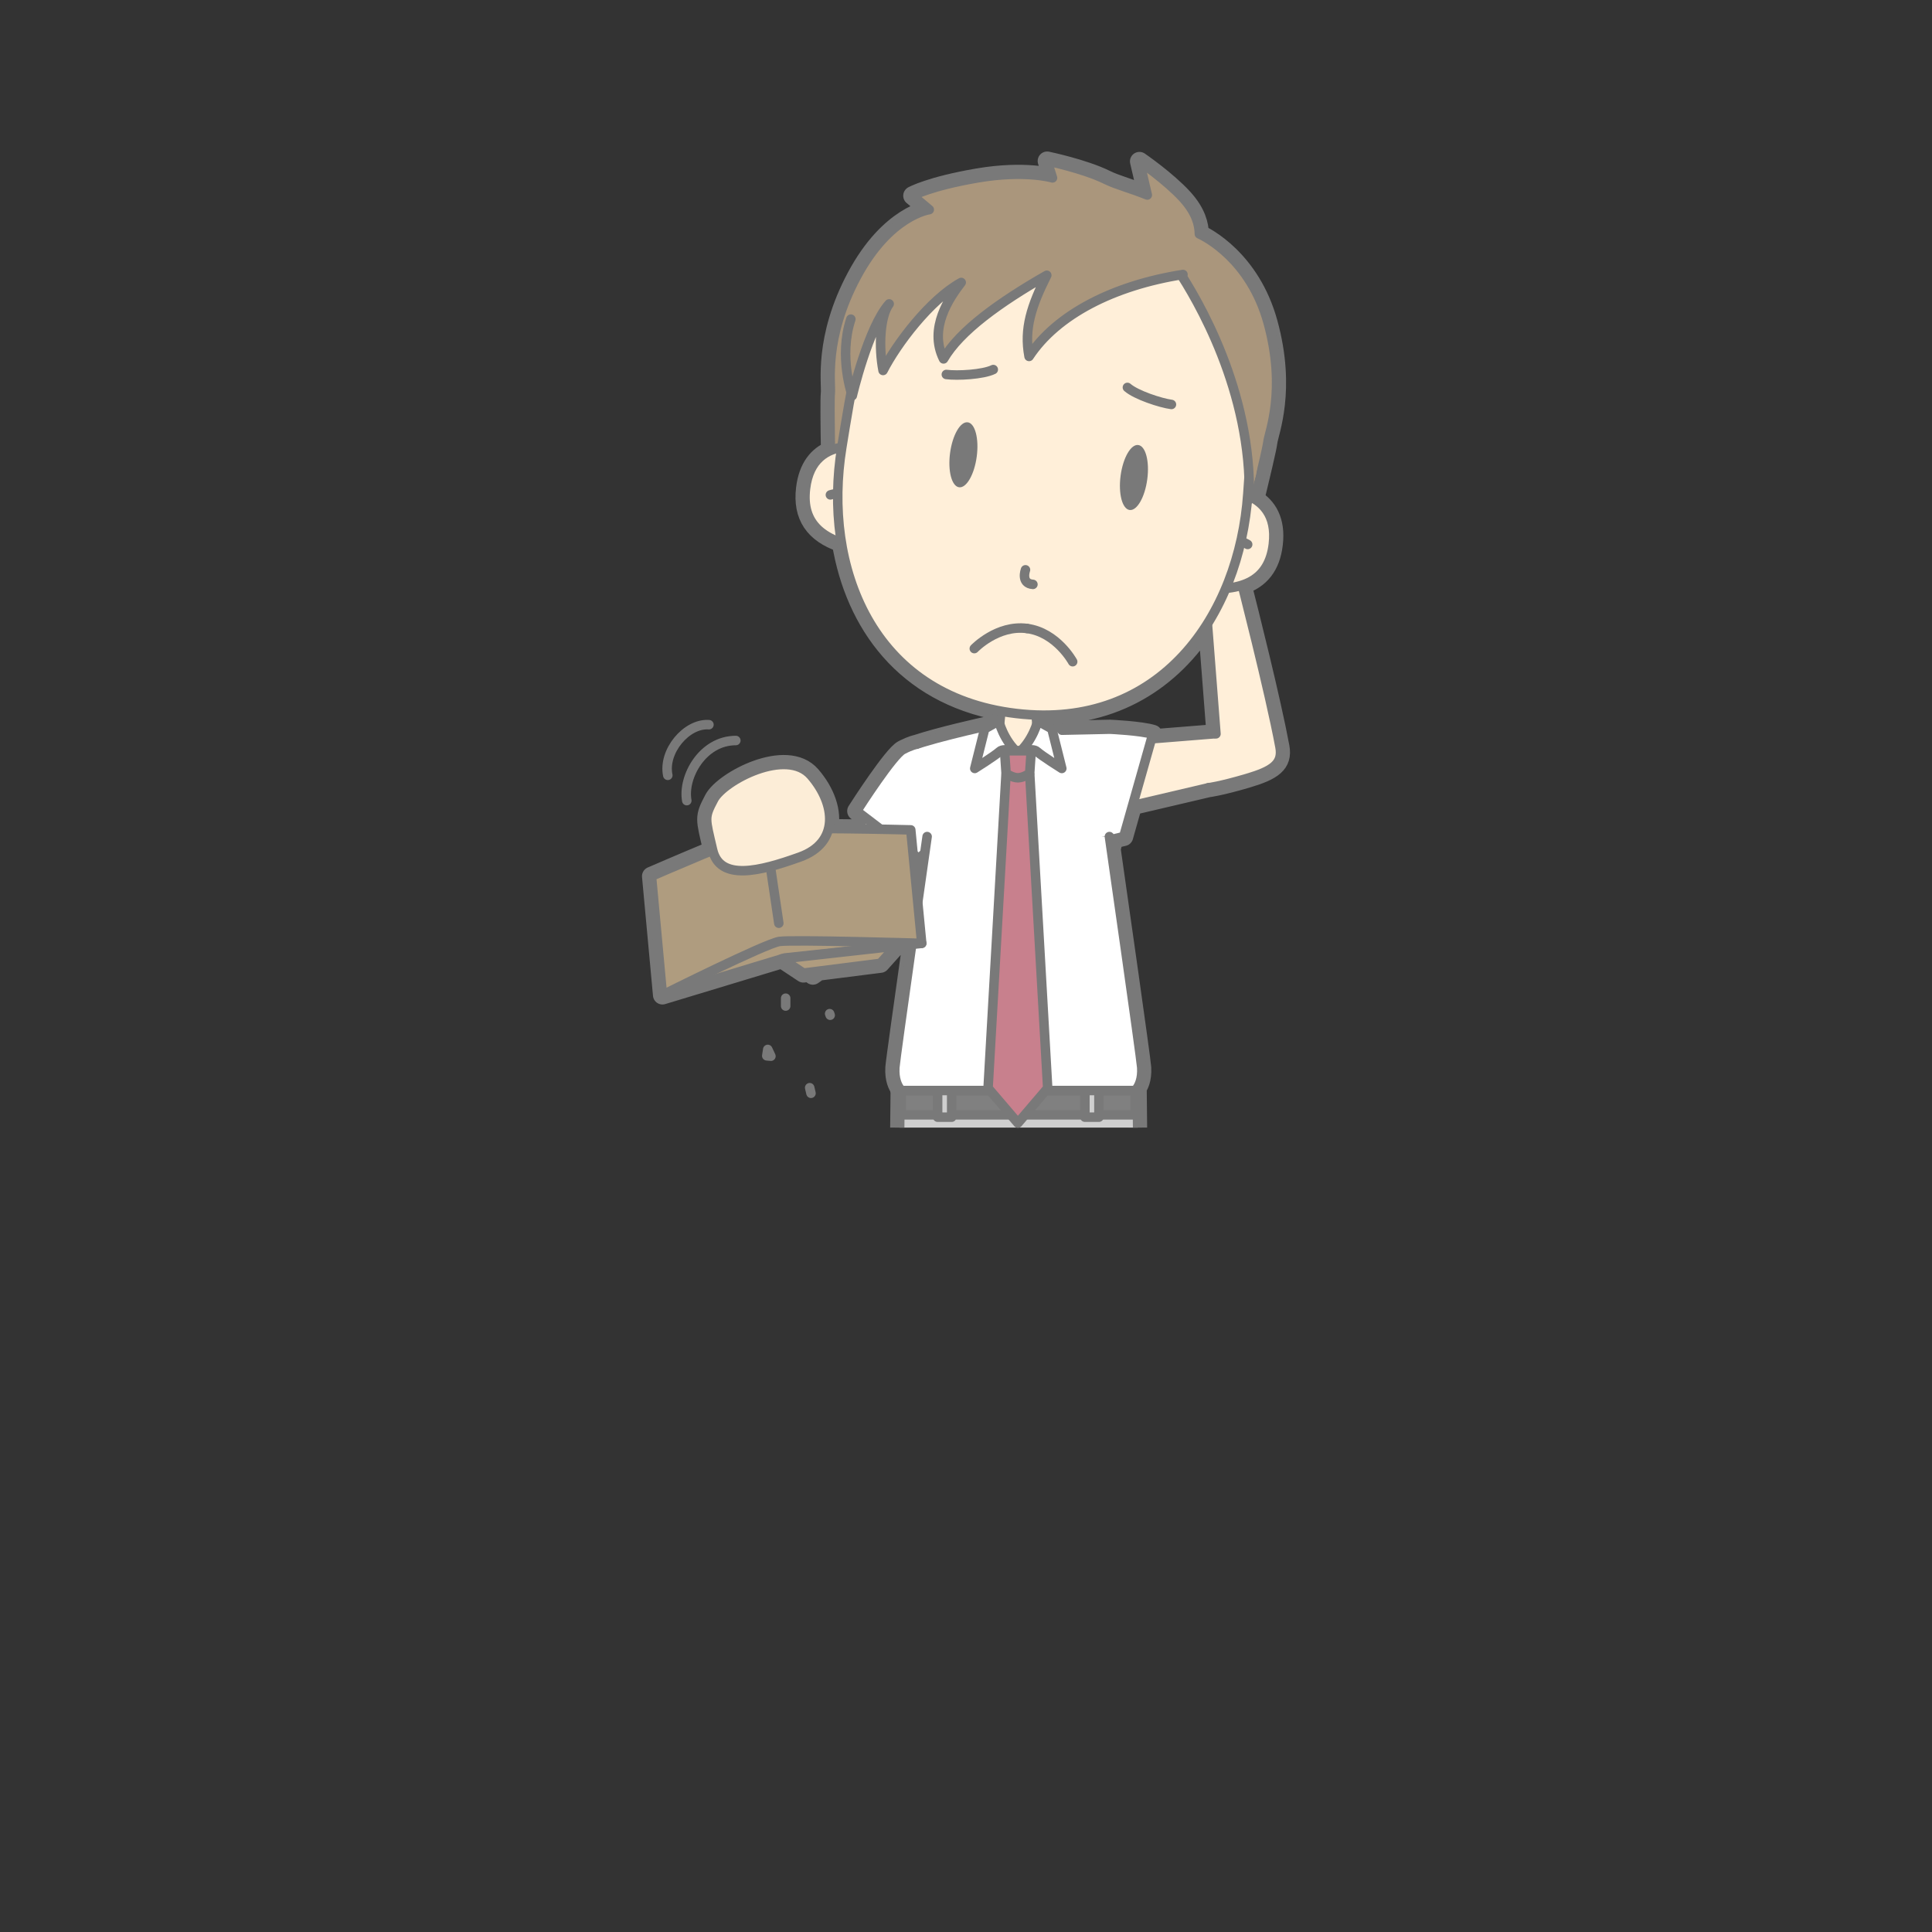 <svg:svg xmlns:svg="http://www.w3.org/2000/svg" height="814.046" version="1.1" viewBox="-268.176 -55.156 814.046 814.046" width="814.046" x="0" y="0">
  <svg:rect x="-268.176" y="-55.156" width="814.046" height="814.046" fill="#333333" stroke="none"/>
  <svg:defs>
    <svg:clipPath id="Clip_1">
      <svg:path d="M0,419.953 L276.5,419.953 L276.5,-0 L0,-0 z" />
    </svg:clipPath>
  </svg:defs>
  <svg:g id="&#12524;&#12452;&#12516;&#12540;_1">
    <svg:g clip-path="url(#Clip_1)">
      <svg:path d="M199.48,252.081 L182.169,252.451 C177.449,251.338 174.077,250.605 174.077,250.605 L172.651,250.605 L169.086,248.62 C169.086,248.62 168.973,249.091 168.719,249.876 L168.364,246.111 C201.605,247.307 225.776,231.218 240.567,207.667 L244.159,253.967 C236.616,254.573 226.323,255.399 216.989,256.141 L217.529,254.235 C212.531,252.671 199.48,252.081 199.48,252.081 M116.717,306.344 L117.416,305.377 L118.997,306.583 L121.474,304.292 C120.757,309.304 119.711,316.631 118.522,324.992 z M71.544,347.701 L61.288,348.848 L62.499,348.481 L71.481,347.521 z M271.146,259.581 C267.48,239.794 257.966,202.082 255.229,191.341 C262.93,188.812 267.264,183.217 268.341,174.145 C269.544,164.01 265.652,158.349 260.566,155.188 C262.812,145.98 265.794,133.509 266.066,131.058 C266.507,127.082 274.02,109.304 266.128,80.756 C258.734,54.015 239.569,44.504 237.173,43.407 C237.145,39.693 235.941,34.454 230.417,28.379 C223.527,20.799 211.927,12.847 211.927,12.847 L215.237,27.014 C208.569,24.309 202.172,22.645 197.829,20.502 C188.391,15.845 173.044,12.681 173.044,12.681 L175.299,19.8 C175.299,19.8 163.742,16.373 143.74,19.801 C123.728,23.23 116.396,27.312 116.396,27.312 L123.371,33.178 C123.371,33.178 106.631,35.342 92.657,61.457 C78.684,87.572 82.104,106.566 81.663,110.542 C81.395,112.942 81.549,125.287 81.712,134.697 C76.654,136.875 72.319,141.507 71.223,150.736 C69.856,162.25 74.846,169.578 86.344,173.52 C91.963,207.658 113.161,237.122 153.544,244.481 L153.033,249.873 C152.78,249.09 152.668,248.62 152.668,248.62 L149.102,250.605 L148.006,250.605 C147.993,250.633 147.983,250.659 147.969,250.686 C145.262,251.281 128.032,255.113 117.979,258.436 C117.944,258.442 116.041,258.808 112.941,260.356 C112.678,260.48 112.435,260.604 112.214,260.723 C108.019,262.947 94.278,284.219 92.783,286.581 L96.038,289.064 L93.176,294.079 C89.204,294.021 85.03,293.972 80.943,293.943 C82.666,286.928 79.575,278.531 73.579,271.597 C63.234,259.622 36.716,273.708 32.568,281.579 C28.416,289.457 28.933,289.395 32.084,302.96 C32.094,303.006 32.109,303.047 32.12,303.092 C19.461,308.34 6.324,314.041 6.324,314.041 L10.947,364.086 L61.284,348.849 L70.351,354.851 L73.862,354.406 L74.326,355.745 L76.704,354.047 L102.785,350.745 L109.293,343.481 L88.193,345.84 L88.326,345.745 L88.344,345.72 L115.998,342.764 C112.544,367.153 108.973,392.651 108.855,394.681 C108.571,399.579 110.047,402.341 110.959,403.561 L110.91,404.328 L111.061,404.328 L110.74,434.485 L115.213,570.336 C115.168,598.727 118.488,663.103 118.488,663.103 L121.709,668.364 L117.857,679.081 L126.825,679.13 C124.333,680.014 122.077,681.205 120.36,682.817 C113.719,689.054 117.814,691.053 117.814,691.053 L149.661,691.053 L149.661,679.254 L151.644,679.265 L159.628,471.048 L161.033,469.492 L162.438,471.048 L170.422,679.265 L172.405,679.254 L172.405,691.053 L204.253,691.053 C204.253,691.053 208.347,689.054 201.707,682.817 C199.99,681.205 197.735,680.014 195.242,679.13 L204.209,679.081 L200.358,668.364 L203.577,663.103 C203.577,663.103 206.899,598.727 206.854,570.336 L211.326,434.485 L211.004,404.328 L210.843,404.328 L210.794,403.561 C211.708,402.341 213.183,399.579 212.898,394.681 C212.7,391.274 202.768,321.75 199.989,302.331 L200.097,302.331 L201.069,298.332 L205.305,297.331 L209.012,284.264 L240.96,276.773 C240.991,276.77 245.895,276.187 257.156,272.867 C267.992,269.672 272.466,266.713 271.146,259.581" fill="#797979" />
      <svg:path d="M199.48,252.081 L182.169,252.451 C177.449,251.338 174.077,250.605 174.077,250.605 L172.651,250.605 L169.086,248.62 C169.086,248.62 168.973,249.091 168.719,249.876 L168.364,246.111 C201.605,247.307 225.776,231.218 240.567,207.667 L244.159,253.967 C236.616,254.573 226.323,255.399 216.989,256.141 L217.529,254.235 C212.531,252.671 199.48,252.081 199.48,252.081 z M116.717,306.344 L117.416,305.377 L118.997,306.583 L121.474,304.292 C120.757,309.304 119.711,316.631 118.522,324.992 L116.717,306.344 z M71.544,347.701 L61.288,348.848 L62.499,348.481 L71.481,347.521 L71.544,347.701 z M271.146,259.581 C267.48,239.794 257.966,202.082 255.229,191.341 C262.93,188.812 267.264,183.217 268.341,174.145 C269.544,164.01 265.652,158.349 260.566,155.188 C262.812,145.98 265.794,133.509 266.066,131.058 C266.507,127.082 274.02,109.304 266.128,80.756 C258.734,54.015 239.569,44.504 237.173,43.407 C237.145,39.693 235.941,34.454 230.417,28.379 C223.527,20.799 211.927,12.847 211.927,12.847 L215.237,27.014 C208.569,24.309 202.172,22.645 197.829,20.502 C188.391,15.845 173.044,12.681 173.044,12.681 L175.299,19.8 C175.299,19.8 163.742,16.373 143.74,19.801 C123.728,23.23 116.396,27.312 116.396,27.312 L123.371,33.178 C123.371,33.178 106.631,35.342 92.657,61.457 C78.684,87.572 82.104,106.566 81.663,110.542 C81.395,112.942 81.549,125.287 81.712,134.697 C76.654,136.875 72.319,141.507 71.223,150.736 C69.856,162.25 74.846,169.578 86.344,173.52 C91.963,207.658 113.161,237.122 153.544,244.481 L153.033,249.873 C152.78,249.09 152.668,248.62 152.668,248.62 L149.102,250.605 L148.006,250.605 C147.993,250.633 147.983,250.659 147.969,250.686 C145.262,251.281 128.032,255.113 117.979,258.436 C117.944,258.442 116.041,258.808 112.941,260.356 C112.678,260.48 112.435,260.604 112.214,260.723 C108.019,262.947 94.278,284.219 92.783,286.581 L96.038,289.064 L93.176,294.079 C89.204,294.021 85.03,293.972 80.943,293.943 C82.666,286.928 79.575,278.531 73.579,271.597 C63.234,259.622 36.716,273.708 32.568,281.579 C28.416,289.457 28.933,289.395 32.084,302.96 C32.094,303.006 32.109,303.047 32.12,303.092 C19.461,308.34 6.324,314.041 6.324,314.041 L10.947,364.086 L61.284,348.849 L70.351,354.851 L73.862,354.406 L74.326,355.745 L76.704,354.047 L102.785,350.745 L109.293,343.481 L88.193,345.84 L88.326,345.745 L88.344,345.72 L115.998,342.764 C112.544,367.153 108.973,392.651 108.855,394.681 C108.571,399.579 110.047,402.341 110.959,403.561 L110.91,404.328 L111.061,404.328 L110.74,434.485 L115.213,570.336 C115.168,598.727 118.488,663.103 118.488,663.103 L121.709,668.364 L117.857,679.081 L126.825,679.13 C124.333,680.014 122.077,681.205 120.36,682.817 C113.719,689.054 117.814,691.053 117.814,691.053 L149.661,691.053 L149.661,679.254 L151.644,679.265 L159.628,471.048 L161.033,469.492 L162.438,471.048 L170.422,679.265 L172.405,679.254 L172.405,691.053 L204.253,691.053 C204.253,691.053 208.347,689.054 201.707,682.817 C199.99,681.205 197.735,680.014 195.242,679.13 L204.209,679.081 L200.358,668.364 L203.577,663.103 C203.577,663.103 206.899,598.727 206.854,570.336 L211.326,434.485 L211.004,404.328 L210.843,404.328 L210.794,403.561 C211.708,402.341 213.183,399.579 212.898,394.681 C212.7,391.274 202.768,321.75 199.989,302.331 L200.097,302.331 L201.069,298.332 L205.305,297.331 L209.012,284.264 L240.96,276.773 C240.991,276.77 245.895,276.187 257.156,272.867 C267.992,269.672 272.466,266.713 271.146,259.581 z" fill-opacity="0" stroke="#797979" stroke-linecap="round" stroke-linejoin="round" stroke-width="8" />
      <svg:path d="M206.854,570.336 L211.326,434.485 L211.003,404.328 L111.061,404.328 L110.74,434.485 L115.213,570.336 C115.167,598.727 118.487,663.104 118.487,663.104 L121.708,668.364 L117.856,679.081 L151.643,679.265 L159.628,471.048 L161.033,469.492 L162.438,471.048 L170.421,679.265 L204.208,679.081 L200.357,668.364 L203.577,663.104 C203.577,663.104 206.898,598.727 206.854,570.336" fill="#CFCFCF" />
      <svg:path d="M206.854,570.336 L211.326,434.485 L211.003,404.328 L111.061,404.328 L110.74,434.485 L115.213,570.336 C115.167,598.727 118.487,663.104 118.487,663.104 L121.708,668.364 L117.856,679.081 L151.643,679.265 L159.628,471.048 L161.033,469.492 L162.438,471.048 L170.421,679.265 L204.208,679.081 L200.357,668.364 L203.577,663.104 C203.577,663.104 206.898,598.727 206.854,570.336 z" fill-opacity="0" stroke="#797979" stroke-linecap="round" stroke-linejoin="round" stroke-width="4" />
      <svg:path d="M266.127,80.756 C258.734,54.015 239.568,44.504 237.173,43.407 C237.144,39.693 235.94,34.454 230.416,28.379 C223.526,20.799 211.927,12.847 211.927,12.847 L215.236,27.014 C208.568,24.309 202.172,22.646 197.828,20.502 C188.391,15.845 173.043,12.681 173.043,12.681 L175.299,19.8 C175.299,19.8 163.741,16.373 143.739,19.801 C123.727,23.231 116.395,27.313 116.395,27.313 L123.37,33.178 C123.37,33.178 106.631,35.342 92.656,61.457 C78.684,87.572 82.103,106.567 81.662,110.542 C81.22,114.518 81.931,145.788 81.931,145.788 L168.111,172.49 L258.055,165.382 C258.055,165.382 265.623,135.033 266.065,131.058 C266.507,127.082 274.019,109.304 266.127,80.756" fill="#AA967C" />
      <svg:path d="M266.127,80.756 C258.734,54.015 239.568,44.504 237.173,43.407 C237.144,39.693 235.94,34.454 230.416,28.379 C223.526,20.799 211.927,12.847 211.927,12.847 L215.236,27.014 C208.568,24.309 202.172,22.646 197.828,20.502 C188.391,15.845 173.043,12.681 173.043,12.681 L175.299,19.8 C175.299,19.8 163.741,16.373 143.739,19.801 C123.727,23.231 116.395,27.313 116.395,27.313 L123.37,33.178 C123.37,33.178 106.631,35.342 92.656,61.457 C78.684,87.572 82.103,106.567 81.662,110.542 C81.22,114.518 81.931,145.788 81.931,145.788 L168.111,172.49 L258.055,165.382 C258.055,165.382 265.623,135.033 266.065,131.058 C266.507,127.082 274.019,109.304 266.127,80.756 z" fill-opacity="0" stroke="#797979" stroke-linecap="round" stroke-linejoin="round" stroke-width="4" />
      <svg:path d="M210.2,260.723 C203.206,256.929 174.077,250.606 174.077,250.606 L148.338,250.606 C148.338,250.606 119.207,256.929 112.214,260.723 L122.316,302.331 L200.097,302.331 z" fill="#FFFFFF" />
      <svg:path d="M210.2,260.723 C203.206,256.929 174.077,250.606 174.077,250.606 L148.338,250.606 C148.338,250.606 119.207,256.929 112.214,260.723 L122.316,302.331 L200.097,302.331 L210.2,260.723 z" fill-opacity="0" stroke="#797979" stroke-linecap="round" stroke-linejoin="round" stroke-width="4" />
      <svg:path d="M173.747,250.605 L168.788,250.605 L167.365,235.573 L160.876,231.353 L154.386,235.573 L152.963,250.605 L148.006,250.605 C144.155,258.106 155.768,261.192 155.768,261.192 L165.985,261.192 C165.985,261.192 177.598,258.106 173.747,250.605" fill="#FFEFD9" />
      <svg:path d="M173.747,250.605 L168.788,250.605 L167.365,235.573 L160.876,231.353 L154.386,235.573 L152.963,250.605 L148.006,250.605 C144.155,258.106 155.768,261.192 155.768,261.192 L165.985,261.192 C165.985,261.192 177.598,258.106 173.747,250.605 z" fill-opacity="0" stroke="#797979" stroke-linecap="round" stroke-linejoin="round" stroke-width="4" />
      <svg:path d="M112.214,260.723 L68.157,337.914 L74.325,355.745 L88.325,345.745 L120.992,300.411 z" fill="#FFEFD9" />
      <svg:path d="M112.214,260.723 L68.157,337.914 L74.325,355.745 L88.325,345.745 L120.992,300.411 L112.214,260.723 z" fill-opacity="0" stroke="#797979" stroke-linecap="round" stroke-linejoin="round" stroke-width="4" />
      <svg:g>
        <svg:path d="M117.985,258.434 C117.985,258.434 115.782,258.83 112.214,260.722 C108.018,262.947 94.277,284.218 92.782,286.58 L118.996,306.582 L125.934,300.165" fill="#FFFFFF" />
        <svg:path d="M117.985,258.434 C117.985,258.434 115.782,258.83 112.214,260.722 C108.018,262.947 94.277,284.218 92.782,286.58 L118.996,306.582 L125.934,300.165" fill-opacity="0" stroke="#797979" stroke-linecap="round" stroke-linejoin="round" stroke-width="4" />
      </svg:g>
      <svg:path d="M193.646,257.931 C195.146,257.931 255.146,253.081 255.146,253.081 L254.84,273.519 L194.146,287.749 z" fill="#FFEFD9" />
      <svg:path d="M193.646,257.931 C195.146,257.931 255.146,253.081 255.146,253.081 L254.84,273.519 L194.146,287.749 L193.646,257.931 z" fill-opacity="0" stroke="#797979" stroke-linecap="round" stroke-linejoin="round" stroke-width="4" />
      <svg:g>
        <svg:path d="M244.165,254.053 L239.395,192.58 L254.478,188.413 C254.478,188.413 266.844,236.352 271.145,259.581 C272.466,266.712 267.991,269.672 257.155,272.866 C245.858,276.198 240.956,276.773 240.956,276.773" fill="#FFEFD9" />
        <svg:path d="M244.165,254.053 L239.395,192.58 L254.478,188.413 C254.478,188.413 266.844,236.352 271.145,259.581 C272.466,266.712 267.991,269.672 257.155,272.866 C245.858,276.198 240.956,276.773 240.956,276.773" fill-opacity="0" stroke="#797979" stroke-linecap="round" stroke-linejoin="round" stroke-width="4" />
      </svg:g>
      <svg:g>
        <svg:path d="M179.258,252.514 L199.48,252.081 C199.48,252.081 212.531,252.671 217.529,254.236 L205.305,297.331 L193.306,300.166" fill="#FFFFFF" />
        <svg:path d="M179.258,252.514 L199.48,252.081 C199.48,252.081 212.531,252.671 217.529,254.236 L205.305,297.331 L193.306,300.166" fill-opacity="0" stroke="#797979" stroke-linecap="round" stroke-linejoin="round" stroke-width="4" />
      </svg:g>
      <svg:g>
        <svg:path d="M210.149,414.581 L111.602,414.581 L111.602,404.328 L210.149,404.328 z" fill="#808080" />
        <svg:path d="M210.149,414.581 L111.602,414.581 L111.602,404.328 L210.149,404.328 z" fill-opacity="0" stroke="#797979" stroke-linecap="round" stroke-linejoin="round" stroke-width="4" />
      </svg:g>
      <svg:g>
        <svg:path d="M132.81,415.562 L126.895,415.562 L126.895,401.312 L132.81,401.312 z" fill="#CFCFCF" />
        <svg:path d="M132.81,415.562 L126.895,415.562 L126.895,401.312 L132.81,401.312 z" fill-opacity="0" stroke="#797979" stroke-linecap="round" stroke-linejoin="round" stroke-width="4" />
      </svg:g>
      <svg:g>
        <svg:path d="M188.941,415.562 L194.857,415.562 L194.857,401.312 L188.941,401.312 z" fill="#CFCFCF" />
        <svg:path d="M188.941,415.562 L194.857,415.562 L194.857,401.312 L188.941,401.312 z" fill-opacity="0" stroke="#797979" stroke-linecap="round" stroke-linejoin="round" stroke-width="4" />
      </svg:g>
      <svg:g>
        <svg:path d="M122.47,297.331 C122.47,297.331 109.085,390.72 108.855,394.681 C108.571,399.579 110.047,402.341 110.958,403.561 L110.909,404.328 L210.843,404.328 L210.794,403.561 C211.707,402.341 213.183,399.579 212.898,394.681 C212.667,390.72 199.272,297.331 199.272,297.331" fill="#FFFFFF" />
        <svg:path d="M122.47,297.331 C122.47,297.331 109.085,390.72 108.855,394.681 C108.571,399.579 110.047,402.341 110.958,403.561 L110.909,404.328 L210.843,404.328 L210.794,403.561 C211.707,402.341 213.183,399.579 212.898,394.681 C212.667,390.72 199.272,297.331 199.272,297.331" fill-opacity="0" stroke="#797979" stroke-linecap="round" stroke-linejoin="round" stroke-width="4" />
      </svg:g>
      <svg:path d="M169.085,248.62 C169.085,248.62 167.163,256.766 160.876,262.222 C160.876,262.222 166.64,259.568 168.735,261.476 C170.831,263.385 179.215,268.633 179.215,268.633 L175.022,251.927 z" fill="#FFFFFF" />
      <svg:path d="M169.085,248.62 C169.085,248.62 167.163,256.766 160.876,262.222 C160.876,262.222 166.64,259.568 168.735,261.476 C170.831,263.385 179.215,268.633 179.215,268.633 L175.022,251.927 L169.085,248.62 z" fill-opacity="0" stroke="#797979" stroke-linecap="round" stroke-linejoin="round" stroke-width="4" />
      <svg:path d="M152.667,248.62 C152.667,248.62 154.59,256.766 160.876,262.222 C160.876,262.222 155.112,259.568 153.017,261.476 C150.922,263.385 142.537,268.633 142.537,268.633 L146.729,251.927 z" fill="#FFFFFF" />
      <svg:path d="M152.667,248.62 C152.667,248.62 154.59,256.766 160.876,262.222 C160.876,262.222 155.112,259.568 153.017,261.476 C150.922,263.385 142.537,268.633 142.537,268.633 L146.729,251.927 L152.667,248.62 z" fill-opacity="0" stroke="#797979" stroke-linecap="round" stroke-linejoin="round" stroke-width="4" />
      <svg:path d="M165.727,271.324 L160.71,270.965 L155.691,271.324 L148.148,403.331 L160.71,418.049 L173.271,403.331 z" fill="#C8808D" />
      <svg:path d="M165.727,271.324 L160.71,270.965 L155.691,271.324 L148.148,403.331 L160.71,418.049 L173.271,403.331 L165.727,271.324 z" fill-opacity="0" stroke="#797979" stroke-linecap="round" stroke-linejoin="round" stroke-width="4" />
      <svg:path d="M155.095,261.192 L155.736,270.692 C155.736,270.692 158.329,272.567 160.71,272.567 C163.09,272.567 165.685,270.692 165.685,270.692 L166.323,261.192 z" fill="#C8808D" />
      <svg:path d="M155.095,261.192 L155.736,270.692 C155.736,270.692 158.329,272.567 160.71,272.567 C163.09,272.567 165.685,270.692 165.685,270.692 L166.323,261.192 L155.095,261.192 z" fill-opacity="0" stroke="#797979" stroke-linecap="round" stroke-linejoin="round" stroke-width="4" />
      <svg:g>
        <svg:path d="M101.483,134.555 C101.483,134.555 74.223,125.468 71.222,150.736 C69.458,165.598 78.275,173.488 98.021,176.12" fill="#FFEFD9" />
        <svg:path d="M101.483,134.555 C101.483,134.555 74.223,125.468 71.222,150.736 C69.458,165.598 78.275,173.488 98.021,176.12" fill-opacity="0" stroke="#797979" stroke-linecap="round" stroke-linejoin="round" stroke-width="4" />
      </svg:g>
      <svg:g>
        <svg:path d="M81.71,153.367 C81.71,153.367 85.572,152.111 89.061,152.548" fill="#FFEFD9" />
        <svg:path d="M81.71,153.367 C81.71,153.367 85.572,152.111 89.061,152.548" fill-opacity="0" stroke="#797979" stroke-linecap="round" stroke-linejoin="round" stroke-width="4" />
      </svg:g>
      <svg:g>
        <svg:path d="M242.711,151.327 C242.711,151.327 271.342,148.879 268.342,174.144 C266.577,189.007 256.153,194.612 236.341,192.548" fill="#FFEFD9" />
        <svg:path d="M242.711,151.327 C242.711,151.327 271.342,148.879 268.342,174.144 C266.577,189.007 256.153,194.612 236.341,192.548" fill-opacity="0" stroke="#797979" stroke-linecap="round" stroke-linejoin="round" stroke-width="4" />
      </svg:g>
      <svg:g>
        <svg:path d="M257.529,174.247 C257.529,174.247 254.066,172.121 250.573,171.727" fill="#FFEFD9" />
        <svg:path d="M257.529,174.247 C257.529,174.247 254.066,172.121 250.573,171.727" fill-opacity="0" stroke="#797979" stroke-linecap="round" stroke-linejoin="round" stroke-width="4" />
      </svg:g>
      <svg:path d="M257.602,152.899 C254.074,204.088 220.956,252.705 159.924,245.457 C99.178,238.242 78.279,183.707 86.518,133.314 C94.547,84.225 99.853,35.458 183.68,45.413 C267.506,55.367 261.007,103.51 257.602,152.899" fill="#FFEFD9" />
      <svg:path d="M257.602,152.899 C254.074,204.088 220.956,252.705 159.924,245.457 C99.178,238.242 78.279,183.707 86.518,133.314 C94.547,84.225 99.853,35.458 183.68,45.413 C267.506,55.367 261.007,103.51 257.602,152.899 z" fill-opacity="0" stroke="#797979" stroke-linecap="round" stroke-linejoin="round" stroke-width="4" />
      <svg:path d="M225.754,55.135 C225.754,55.135 259.734,100.642 258.18,155.305 L261.012,145.076 C261.012,145.076 274.563,68.614 245.631,57.346 C216.699,46.078 225.754,55.135 225.754,55.135" fill="#AA967C" />
      <svg:path d="M228.23,58.712 C236.029,70.453 259.477,109.691 258.18,155.305" fill-opacity="0" stroke="#797979" stroke-linecap="round" stroke-linejoin="round" stroke-width="4" />
      <svg:path d="M230.27,60.5 C200.915,65.115 177.044,77.403 165.419,95.028 C163.202,83.378 166.421,73.689 172.883,60.823 C153.003,72.195 136.236,84.252 129.387,96.067 C122.947,83.108 131.93,70.186 136.827,63.855 C123.576,71.172 109.537,89.88 103.898,100.942 C101.992,91.045 102.59,78.126 106.476,72.888 C97.659,82.808 90.937,111.574 90.937,111.574 C90.937,111.574 85.03,95.321 90.332,79.31 C90.332,79.31 93.262,48.444 123.136,37.682 C138.074,32.3 161.758,29.674 183.215,30.689 C204.669,31.703 223.898,36.357 229.923,45.537 C241.971,63.895 230.27,60.5 230.27,60.5" fill="#AA967C" />
      <svg:path d="M230.271,60.5 C200.915,65.115 177.044,77.403 165.419,95.028 C163.202,83.378 166.422,73.689 172.883,60.823 C153.004,72.195 136.236,84.252 129.387,96.067 C122.947,83.108 131.93,70.186 136.827,63.855 C123.577,71.172 109.538,89.88 103.899,100.942 C101.992,91.045 102.591,78.126 106.476,72.888 C97.659,82.808 90.937,111.574 90.937,111.574 C90.937,111.574 85.03,95.321 90.333,79.31" fill-opacity="0" stroke="#797979" stroke-linecap="round" stroke-linejoin="round" stroke-width="4" />
      <svg:path d="M215.226,146.789 C214.219,154.349 210.887,160.142 207.784,159.729 C204.681,159.315 202.982,152.851 203.989,145.291 C204.997,137.731 208.328,131.938 211.43,132.351 C214.534,132.765 216.233,139.228 215.226,146.789" fill="#797979" />
      <svg:path d="M132.134,135.719 C131.127,143.28 132.826,149.742 135.93,150.157 C139.032,150.57 142.364,144.777 143.372,137.216 C144.379,129.657 142.68,123.193 139.577,122.78 C136.474,122.366 133.141,128.159 132.134,135.719" fill="#797979" />
      <svg:path d="M163.908,184.936 C163.908,184.936 161.794,190.707 167.043,191.072" fill-opacity="0" stroke="#797979" stroke-linecap="round" stroke-linejoin="round" stroke-width="4" />
      <svg:path d="M142.348,218.131 C142.348,218.131 152.012,207.985 164.568,209.657" fill-opacity="0" stroke="#797979" stroke-linecap="round" stroke-linejoin="round" stroke-width="4" />
      <svg:path d="M183.794,223.652 C183.794,223.652 177.123,211.33 164.567,209.657" fill-opacity="0" stroke="#797979" stroke-linecap="round" stroke-linejoin="round" stroke-width="4" />
      <svg:path d="M130.562,102.628 C135.187,103.244 146.023,102.67 150.34,100.555" fill-opacity="0" stroke="#797979" stroke-linecap="round" stroke-linejoin="round" stroke-width="4" />
      <svg:path d="M225.406,115.262 C220.781,114.646 210.471,111.256 206.859,108.083" fill-opacity="0" stroke="#797979" stroke-linecap="round" stroke-linejoin="round" stroke-width="4" />
      <svg:path d="M10.946,364.086 L62.498,348.482 L120.196,342.316 L60.272,331.664 z" fill="#AF9C7F" />
      <svg:path d="M10.946,364.086 L62.498,348.482 L120.196,342.316 L60.272,331.664 L10.946,364.086 z" fill-opacity="0" stroke="#797979" stroke-linecap="round" stroke-linejoin="round" stroke-width="4" />
      <svg:path d="M10.946,364.086 C10.946,364.086 54.483,342.308 60.284,341.509 C66.09,340.711 120.196,342.316 120.196,342.316 L115.573,294.513 C115.573,294.513 60.886,293.14 54.4,294.563 C47.913,295.992 6.323,314.041 6.323,314.041 z" fill="#AF9C7F" />
      <svg:path d="M10.946,364.086 C10.946,364.086 54.483,342.308 60.284,341.509 C66.09,340.711 120.196,342.316 120.196,342.316 L115.573,294.513 C115.573,294.513 60.886,293.14 54.4,294.563 C47.913,295.992 6.323,314.041 6.323,314.041 L10.946,364.086 z" fill-opacity="0" stroke="#797979" stroke-linecap="round" stroke-linejoin="round" stroke-width="4" />
      <svg:g>
        <svg:path d="M55.256,302.077 L59.976,333.845" fill="#AF9C7F" />
        <svg:path d="M55.256,302.077 L59.976,333.845" fill-opacity="0" stroke="#797979" stroke-linecap="round" stroke-linejoin="round" stroke-width="4" />
      </svg:g>
      <svg:path d="M61.282,348.849 L70.35,354.851 L102.784,350.745 L109.292,343.482 z" fill="#AF9C7F" />
      <svg:path d="M61.282,348.849 L70.35,354.851 L102.784,350.745 L109.292,343.482 L61.282,348.849 z" fill-opacity="0" stroke="#797979" stroke-linecap="round" stroke-linejoin="round" stroke-width="4" />
      <svg:path d="M32.567,281.579 C36.715,273.708 63.233,259.622 73.578,271.597 C83.93,283.57 85.654,299.912 68.815,305.955 C51.982,311.995 35.161,316.243 32.083,302.96 C28.932,289.395 28.415,289.457 32.567,281.579" fill="#FCEDD7" />
      <svg:path d="M32.567,281.579 C36.715,273.708 63.233,259.622 73.578,271.597 C83.93,283.57 85.654,299.912 68.815,305.955 C51.982,311.995 35.161,316.243 32.083,302.96 C28.932,289.395 28.415,289.457 32.567,281.579 z" fill-opacity="0" stroke="#797979" stroke-linecap="round" stroke-linejoin="round" stroke-width="4" />
      <svg:path d="M55.321,387.016 L56.651,389.871 L54.904,389.715 z" fill="#FCEDD7" />
      <svg:path d="M55.321,387.016 L56.651,389.871 L54.904,389.715 L55.321,387.016 z" fill-opacity="0" stroke="#797979" stroke-linecap="round" stroke-linejoin="round" stroke-width="4" />
      <svg:g>
        <svg:path d="M62.864,365.43 L62.864,368.741" fill="#FCEDD7" />
        <svg:path d="M62.864,365.43 L62.864,368.741" fill-opacity="0" stroke="#797979" stroke-linecap="round" stroke-linejoin="round" stroke-width="4" />
      </svg:g>
      <svg:g>
        <svg:path d="M81.396,371.944 L81.624,372.606" fill="#FCEDD7" />
        <svg:path d="M81.396,371.944 L81.624,372.606" fill-opacity="0" stroke="#797979" stroke-linecap="round" stroke-linejoin="round" stroke-width="4" />
      </svg:g>
      <svg:g>
        <svg:path d="M72.987,403.147 L73.534,405.501" fill="#FCEDD7" />
        <svg:path d="M72.987,403.147 L73.534,405.501" fill-opacity="0" stroke="#797979" stroke-linecap="round" stroke-linejoin="round" stroke-width="4" />
      </svg:g>
      <svg:path d="M21.2,282.192 C19.407,272.163 27.867,256.859 41.867,256.859" fill-opacity="0" stroke="#797979" stroke-linecap="round" stroke-linejoin="round" stroke-width="4" />
      <svg:path d="M13.2,271.525 C11.073,261.496 21.073,249.496 30.534,250.192" fill-opacity="0" stroke="#797979" stroke-linecap="round" stroke-linejoin="round" stroke-width="4" />
    </svg:g>
  </svg:g>
</svg:svg>
